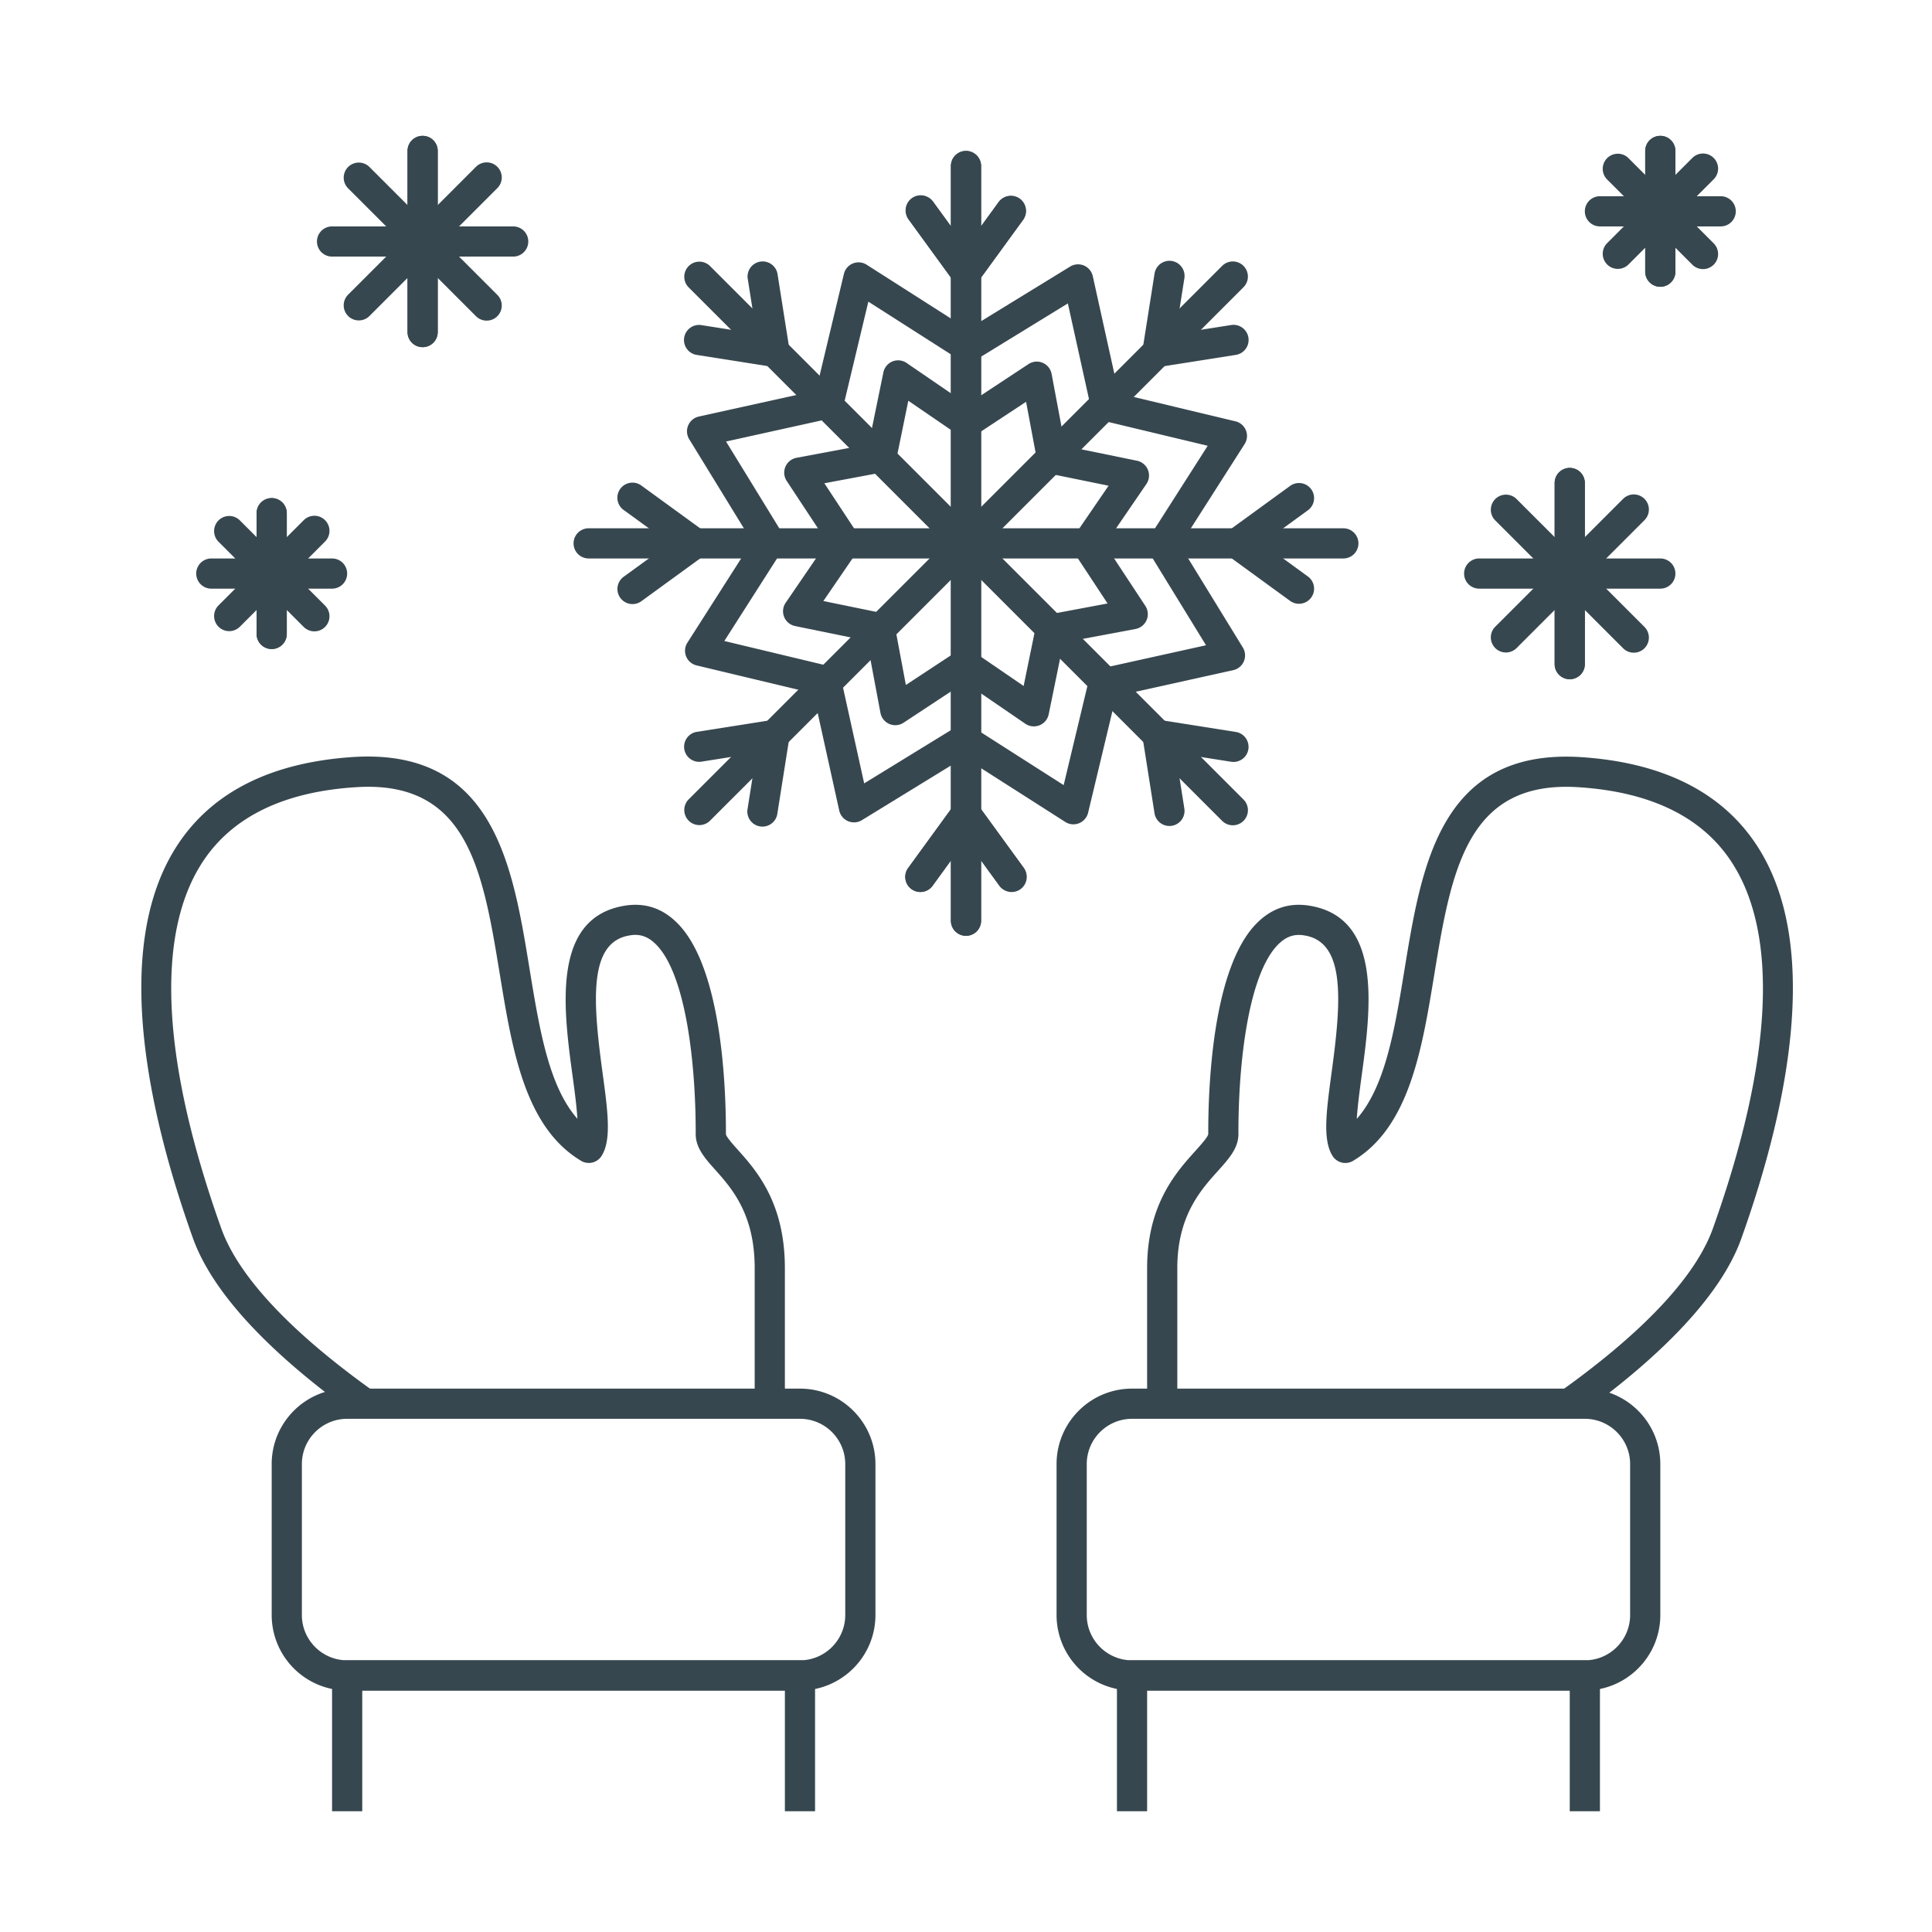<svg xmlns="http://www.w3.org/2000/svg" width="64" height="64" id="snow">
  <path fill="#37474F" d="M58.188 27.992c-1.158-1.76-3.124-2.74-5.842-2.913-4.651-.28-5.26 3.624-5.823 7.059-.323 1.971-.631 3.851-1.578 4.926.027-.437.102-.984.159-1.408.302-2.221.715-5.263-1.732-5.655-.682-.108-1.254.095-1.738.58-1.463 1.466-1.613 5.377-1.609 6.988-.012.094-.244.354-.415.544-.633.703-1.608 1.769-1.61 3.887v4.563h1v-4.562c.002-1.736.79-2.595 1.353-3.221.36-.401.672-.749.671-1.212-.005-2.394.338-5.301 1.317-6.282.261-.261.534-.358.872-.298 1.371.22 1.219 2.183.899 4.532-.176 1.299-.304 2.238.03 2.771a.5.5 0 0 0 .681.163c1.86-1.114 2.28-3.677 2.687-6.155.569-3.477 1.085-6.456 4.771-6.222 2.389.152 4.095.981 5.071 2.465 1.58 2.4 1.37 6.601-.608 12.146-.781 2.191-3.604 4.432-5.735 5.875h1.738c2.01-1.49 4.209-3.493 4.938-5.539 1.457-4.081 2.726-9.655.503-13.032zM13.062 46.563c-2.131-1.442-4.952-3.683-5.734-5.875-1.978-5.546-2.189-9.747-.608-12.147.977-1.483 2.683-2.313 5.07-2.464.139-.009.273-.014.404-.014 3.345 0 3.818 2.89 4.367 6.235.406 2.479.826 5.041 2.687 6.155a.5.5 0 0 0 .681-.163c.333-.532.206-1.471.029-2.77-.318-2.351-.472-4.313.9-4.533.34-.061.611.036.873.298.978.98 1.32 3.888 1.315 6.283 0 .463.311.809.671 1.21.563.628 1.281 1.485 1.283 3.222v4.563h1V42c-.002-2.119-.905-3.184-1.538-3.888-.17-.19-.404-.45-.415-.541.004-1.614-.146-5.525-1.608-6.99-.483-.485-1.056-.688-1.738-.58-2.447.393-2.034 3.435-1.732 5.655.058.424.132.971.159 1.406-.947-1.075-1.256-2.955-1.579-4.926-.563-3.436-1.165-7.336-5.822-7.061-2.717.173-4.683 1.147-5.841 2.907-2.224 3.376-.955 8.941.501 13.023.734 2.059 2.955 4.067 4.975 5.557h1.7z"></path>
  <path fill="#37474F" d="M52.5 56h-15a2.502 2.502 0 0 1-2.5-2.5v-5c0-1.379 1.121-2.5 2.5-2.5h15c1.379 0 2.5 1.121 2.5 2.5v5c0 1.379-1.121 2.5-2.5 2.5zm-15-9c-.827 0-1.5.673-1.5 1.5v5c0 .827.673 1.5 1.5 1.5h15c.827 0 1.5-.673 1.5-1.5v-5c0-.827-.673-1.5-1.5-1.5h-15z"></path>
  <path fill="#37474F" d="M38 60v-4h14v4h1v-4.5a.5.5 0 0 0-.5-.5h-15a.5.5 0 0 0-.5.5V60h1zm-11.5-4h-15A2.502 2.502 0 0 1 9 53.5v-5c0-1.379 1.121-2.5 2.5-2.5h15c1.379 0 2.5 1.121 2.5 2.5v5c0 1.379-1.121 2.5-2.5 2.5zm-15-9c-.827 0-1.5.673-1.5 1.5v5c0 .827.673 1.5 1.5 1.5h15c.827 0 1.5-.673 1.5-1.5v-5c0-.827-.673-1.5-1.5-1.5h-15z"></path>
  <path fill="#37474F" d="M12 60v-4h14v4h1v-4.5a.5.5 0 0 0-.5-.5h-15a.5.5 0 0 0-.5.5V60h1z"></path>
  <g fill="#37474F">
    <path d="M9 16.5a.5.5 0 0 1 .5.5v4a.5.5 0 0 1-1 0v-4a.5.5 0 0 1 .5-.5z"></path>
    <path d="M10.768 17.232a.5.5 0 0 1 0 .707L7.94 20.767a.5.5 0 0 1-.707-.707l2.828-2.828a.5.5 0 0 1 .707 0z"></path>
    <path d="M11.5 19a.5.5 0 0 1-.5.5H7a.5.5 0 0 1 0-1h4a.5.5 0 0 1 .5.5z"></path>
    <path d="M10.768 20.768a.5.5 0 0 1-.707 0L7.233 17.94a.5.5 0 0 1 .707-.707l2.828 2.828a.5.5 0 0 1 0 .707z"></path>
    <path d="M9 21.5a.5.5 0 0 1-.5-.5v-4a.5.5 0 0 1 1 0v4a.5.5 0 0 1-.5.5z"></path>
  </g>
  <g fill="#37474F">
    <path d="M55 4.5a.5.5 0 0 1 .5.5v4a.5.5 0 0 1-1 0V5a.5.5 0 0 1 .5-.5z"></path>
    <path d="M56.768 5.232a.5.5 0 0 1 0 .707L53.94 8.767a.5.5 0 0 1-.707-.707l2.828-2.828a.5.5 0 0 1 .707 0z"></path>
    <path d="M57.5 7a.5.5 0 0 1-.5.5h-4a.5.5 0 0 1 0-1h4a.5.5 0 0 1 .5.5z"></path>
    <path d="M56.768 8.768a.5.5 0 0 1-.707 0L53.233 5.94a.5.5 0 0 1 .707-.707l2.828 2.828a.5.5 0 0 1 0 .707z"></path>
    <path d="M55 9.5a.5.5 0 0 1-.5-.5V5a.5.5 0 0 1 1 0v4a.5.5 0 0 1-.5.5z"></path>
  </g>
  <g fill="#37474F">
    <path d="M52 15.5a.5.5 0 0 1 .5.5v6a.5.5 0 0 1-1 0v-6a.5.5 0 0 1 .5-.5z"></path>
    <path d="M54.475 16.525a.5.5 0 0 1 0 .707l-4.242 4.242a.5.5 0 0 1-.707-.707l4.242-4.242a.5.5 0 0 1 .707 0z"></path>
    <path d="M55.5 19a.5.5 0 0 1-.5.5h-6a.5.5 0 0 1 0-1h6a.5.5 0 0 1 .5.5z"></path>
    <path d="M54.475 21.475a.5.5 0 0 1-.707 0l-4.242-4.242a.5.5 0 0 1 .707-.707l4.242 4.242a.5.5 0 0 1 0 .707z"></path>
    <path d="M52 22.5a.5.5 0 0 1-.5-.5v-6a.5.5 0 0 1 1 0v6a.5.5 0 0 1-.5.5z"></path>
  </g>
  <g fill="#37474F">
    <path d="M14 4.5a.5.5 0 0 1 .5.5v6a.5.5 0 0 1-1 0V5a.5.5 0 0 1 .5-.5z"></path>
    <path d="M16.475 5.525a.5.5 0 0 1 0 .707l-4.242 4.242a.5.5 0 0 1-.707-.707l4.242-4.242a.5.5 0 0 1 .707 0z"></path>
    <path d="M17.5 8a.5.5 0 0 1-.5.5h-6a.5.5 0 0 1 0-1h6a.5.5 0 0 1 .5.5z"></path>
    <path d="M16.475 10.475a.5.5 0 0 1-.707 0l-4.242-4.242a.5.5 0 0 1 .707-.707l4.242 4.242a.5.5 0 0 1 0 .707z"></path>
    <path d="M14 11.5a.5.5 0 0 1-.5-.5V5a.5.5 0 0 1 1 0v6a.5.5 0 0 1-.5.5z"></path>
  </g>
  <path fill="#37474F" d="M32 5a.5.5 0 0 1 .5.5v25a.5.5 0 0 1-1 0v-25A.5.5 0 0 1 32 5z"></path>
  <path fill="#37474F" d="M41.192 8.808a.5.5 0 0 1 0 .707L23.515 27.192a.5.5 0 0 1-.707-.707L40.485 8.808a.499.499 0 0 1 .707 0z"></path>
  <path fill="#37474F" d="M45 18a.5.5 0 0 1-.5.5h-25a.5.5 0 0 1 0-1h25a.5.5 0 0 1 .5.5z"></path>
  <path fill="#37474F" d="M41.192 27.192a.5.5 0 0 1-.707 0L22.808 9.515a.5.5 0 0 1 .707-.707l17.678 17.678a.498.498 0 0 1-.001.706z"></path>
  <path fill="#37474F" d="M32 31a.5.5 0 0 1-.5-.5v-25a.5.5 0 0 1 1 0v25a.5.5 0 0 1-.5.5z"></path>
  <path fill="#37474F" d="M30.5 6.469c.153 0 .306.072.405.207L32 8.181l1.095-1.505a.502.502 0 0 1 .81.589L32 9.881l-1.904-2.616a.5.5 0 0 1 .404-.796zM32 26.121l1.903 2.617a.5.5 0 1 1-.807.589L32 27.819l-1.096 1.508a.5.5 0 1 1-.807-.589L32 26.121zm7.094-17.335a.505.505 0 0 1 .14.433l-.29 1.838 1.839-.29a.5.5 0 0 1 .156.989l-3.197.503.504-3.196a.5.5 0 0 1 .848-.277zM26.258 23.742l-.505 3.197a.5.5 0 1 1-.987-.155l.291-1.841-1.841.291a.5.5 0 0 1-.154-.987l3.196-.505zm17.273-7.241a.497.497 0 0 1-.207.404L41.819 18l1.506 1.096a.5.5 0 0 1-.589.809L40.119 18l2.617-1.903a.5.5 0 0 1 .795.404zM23.88 18l-2.618 1.904a.5.5 0 1 1-.588-.808L22.181 18l-1.507-1.096a.5.5 0 1 1 .589-.807L23.88 18zM41.214 25.094a.5.5 0 0 1-.432.14l-1.839-.29.29 1.84a.5.5 0 0 1-.988.156l-.504-3.198 3.197.505a.5.5 0 0 1 .276.847zM26.259 12.259l-3.198-.505a.5.5 0 0 1 .156-.987l1.84.29-.29-1.84a.5.5 0 0 1 .987-.155l.505 3.197z"></path>
  <path fill="#37474F" d="M33.5 29.531a.496.496 0 0 1-.404-.206L32 27.819l-1.096 1.506a.5.5 0 1 1-.808-.588L32 26.119l1.904 2.618a.5.5 0 0 1-.404.794zM32 9.881l-1.904-2.618a.5.5 0 0 1 .808-.588L32 8.181l1.096-1.506a.5.5 0 0 1 .808.588L32 9.881zM34.248 24.062a.494.494 0 0 1-.282-.087l-2.005-1.372-2.028 1.337a.5.5 0 0 1-.767-.325l-.448-2.389-2.379-.487a.5.5 0 0 1-.312-.773l1.372-2.005-1.338-2.029a.5.5 0 0 1 .325-.767l2.389-.448.488-2.38a.498.498 0 0 1 .773-.311l2.005 1.373 2.028-1.337a.494.494 0 0 1 .471-.043.497.497 0 0 1 .296.368l.448 2.388 2.379.487a.5.5 0 0 1 .312.773l-1.372 2.005 1.337 2.029a.5.5 0 0 1-.325.767l-2.389.448-.487 2.379a.5.5 0 0 1-.491.399zM31.966 21.5c.099 0 .197.029.282.087l1.661 1.137.404-1.971a.5.5 0 0 1 .398-.391l1.979-.371-1.108-1.682a.502.502 0 0 1 .004-.558l1.137-1.661-1.971-.403a.5.5 0 0 1-.391-.398l-.371-1.979-1.682 1.108a.496.496 0 0 1-.558-.005l-1.661-1.138-.404 1.972a.5.5 0 0 1-.398.391l-1.979.371 1.108 1.682c.112.17.11.39-.004.558l-1.137 1.661 1.971.404a.5.5 0 0 1 .391.398l.371 1.979 1.681-1.107a.494.494 0 0 1 .277-.084z"></path>
  <path fill="#37474F" d="M35.559 27.307a.498.498 0 0 1-.269-.078l-3.351-2.139-3.388 2.079a.501.501 0 0 1-.75-.318l-.858-3.883-3.865-.925a.498.498 0 0 1-.306-.755l2.138-3.35-2.079-3.389a.501.501 0 0 1 .318-.75l3.882-.858.924-3.865a.498.498 0 0 1 .755-.306l3.351 2.139L35.45 8.83a.501.501 0 0 1 .75.318l.858 3.883 3.865.925a.498.498 0 0 1 .306.755l-2.138 3.35 2.08 3.389a.501.501 0 0 1-.318.75l-3.883.859-.925 3.864a.503.503 0 0 1-.486.384zM31.944 24c.094 0 .188.026.269.078l3.022 1.93.835-3.486a.499.499 0 0 1 .378-.372l3.503-.775-1.877-3.057a.497.497 0 0 1 .004-.53l1.929-3.021-3.487-.835a.499.499 0 0 1-.372-.378l-.774-3.503-3.057 1.876a.5.5 0 0 1-.53-.004l-3.022-1.93-.834 3.487a.499.499 0 0 1-.378.372l-3.502.774 1.876 3.057a.497.497 0 0 1-.004.53l-1.929 3.021 3.487.835a.499.499 0 0 1 .372.378l.774 3.503 3.056-1.876a.492.492 0 0 1 .261-.074z"></path>
</svg>
